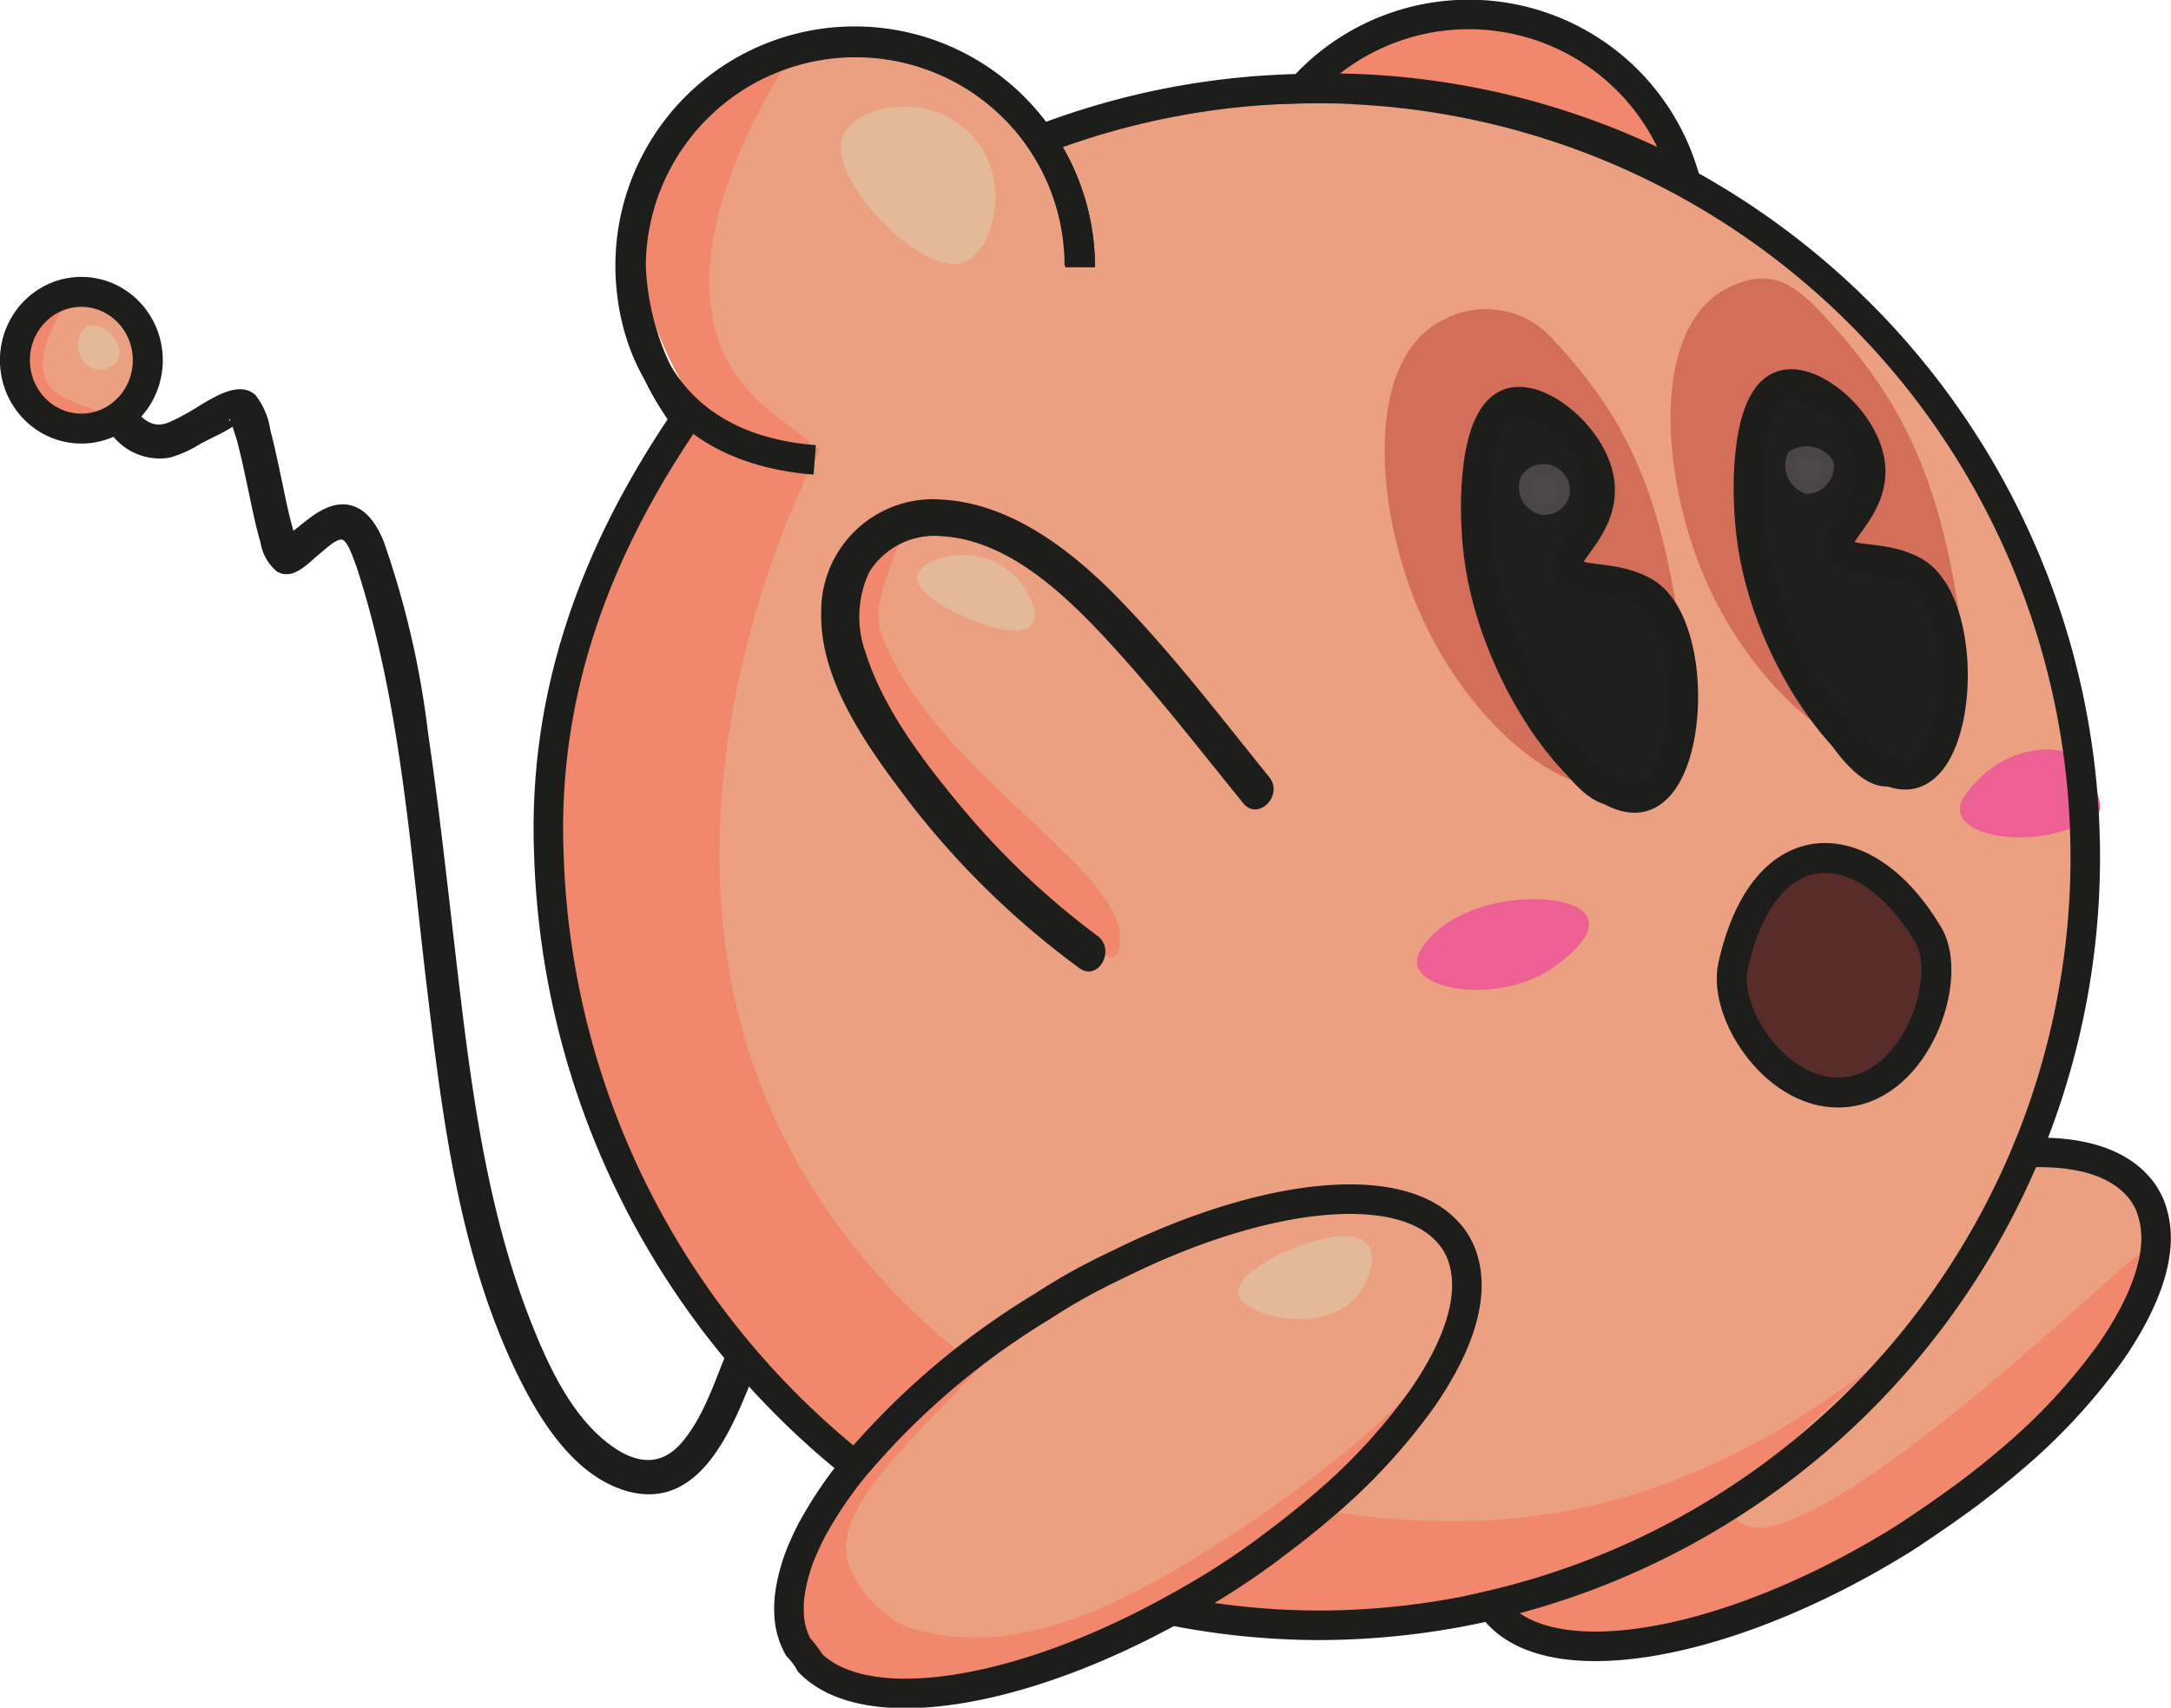 <svg xmlns="http://www.w3.org/2000/svg" viewBox="0 0 147.04 115.67"><defs><style>.cls-1,.cls-2,.cls-3,.cls-6{fill:#eca082;}.cls-1,.cls-2,.cls-4,.cls-6{stroke:#eca082;}.cls-1,.cls-10,.cls-11,.cls-12,.cls-13,.cls-14,.cls-16,.cls-2,.cls-4,.cls-5,.cls-6,.cls-7,.cls-8,.cls-9{stroke-miterlimit:10;}.cls-1,.cls-10,.cls-11,.cls-12,.cls-7,.cls-8,.cls-9{stroke-width:0.75px;}.cls-2,.cls-4,.cls-5{stroke-width:0.75px;}.cls-13,.cls-14,.cls-16,.cls-4{fill:none;}.cls-5{fill:#f1876d;stroke:#f1876d;}.cls-6{stroke-width:0.77px;}.cls-7{fill:#d36e5b;stroke:#d36e5b;}.cls-8{fill:#ec6095;stroke:#ec6094;}.cls-9{fill:#e4b998;stroke:#e4b998;}.cls-10{fill:#1f1f1f;stroke:#1f1f1f;}.cls-11{fill:#582d29;stroke:#582d29;}.cls-12{fill:#4c4947;stroke:#494645;}.cls-13,.cls-14,.cls-16{stroke:#1d1d1b;}.cls-13{stroke-width:2px;}.cls-14{stroke-width:2.03px;}.cls-15{fill:#1d1d1b;}.cls-16{stroke-width:2.03px;}</style></defs><g id="Capa_9" data-name="Capa 9"><path class="cls-1" d="M3.41,29.08c1.66.88,7.07-2.85,6.19-6.19C9.11,21.05,6.77,19.51,5.15,20,2.24,20.83,1.62,28.14,3.41,29.08Z"/><path class="cls-2" d="M54.89,30.05A13.82,13.82,0,0,1,44.63,17.86,13.66,13.66,0,0,1,51.79,4.69C59.22.9,66.62,6.57,67.66,7.4c1.47,1.17,4.55,3.63,5,7.36C73.65,22.16,64.07,32.16,54.89,30.05Z"/><path class="cls-3" d="M77.73,7C55,12.37,37.19,33.77,37.28,57.53c.09,24.52,19.12,39.14,21.67,41,14.73,10.93,35.9,14.67,53,6.38,13-6.28,19.75-17.59,21.67-20.9a54.62,54.62,0,0,0,6.78-19.55,50.52,50.52,0,0,0-2.32-25.35A51.33,51.33,0,0,0,124.18,19C113.05,9.23,95.53,2.83,77.73,7Z"/><path class="cls-4" d="M77.73,7C55,12.37,37.19,33.77,37.28,57.53c.09,24.52,19.12,39.14,21.67,41,14.73,10.93,35.9,14.67,53,6.38,13-6.28,19.75-17.59,21.67-20.9a54.62,54.62,0,0,0,6.78-19.55,50.52,50.52,0,0,0-2.32-25.35A51.33,51.33,0,0,0,124.18,19C113.05,9.23,95.53,2.83,77.73,7Z"/><path class="cls-3" d="M77.73,7C55,12.37,37.19,33.77,37.28,57.53c.09,24.52,19.12,39.14,21.67,41,14.73,10.93,35.9,14.67,53,6.38,13-6.28,19.75-17.59,21.67-20.9a54.62,54.62,0,0,0,6.78-19.55,50.52,50.52,0,0,0-2.32-25.35A51.33,51.33,0,0,0,124.18,19C113.05,9.23,95.53,2.83,77.73,7Z"/><path class="cls-3" d="M77.73,7C55,12.37,37.19,33.77,37.28,57.53c.09,24.52,19.12,39.14,21.67,41,14.73,10.93,35.9,14.67,53,6.38,13-6.28,19.75-17.59,21.67-20.9a54.62,54.62,0,0,0,6.78-19.55,50.52,50.52,0,0,0-2.32-25.35A51.33,51.33,0,0,0,124.18,19C113.05,9.23,95.53,2.83,77.73,7Z"/><path class="cls-3" d="M77.73,7C55,12.37,37.19,33.77,37.28,57.53c.09,24.52,19.12,39.14,21.67,41,14.73,10.93,35.9,14.67,53,6.38,13-6.28,19.75-17.59,21.67-20.9a54.62,54.62,0,0,0,6.78-19.55,50.52,50.52,0,0,0-2.32-25.35A51.33,51.33,0,0,0,124.18,19C113.05,9.23,95.53,2.83,77.73,7Z"/><path class="cls-5" d="M4.47,19.89C4.38,19.84,0,25,1.66,27.34c1.11,1.59,4.46,1.26,4.55.87S3.72,27.72,2.82,26C1.58,23.57,4.55,19.93,4.47,19.89Z"/><path class="cls-5" d="M75.41,64.24c1.22-4.45-11-10.76-15.39-19.6-1.41-2.84-1.24-3.6,1-9.14.29-.72-1.8,1.07-2.48,2.89-.58,1.55-3.32,3.5,4.43,15C64.7,55.93,71.24,63.49,73.38,63,74.14,62.82,75.15,65.19,75.41,64.24Z"/><path class="cls-5" d="M89.82,4.5c-.16-1.28,7.55-5.18,14.62-2.9,5.62,1.81,9.42,7.06,8.71,8.13s-4.49-1.83-13-3.58C93.28,4.72,89.93,5.33,89.82,4.5Z"/><path class="cls-5" d="M52.7,4.32c-.28-.17-15,5.48-6.28,21.25,2.14,3.9,7.83,5.31,8.15,4.82s-3.9-2.22-5.75-6C44.7,15.89,53,4.47,52.7,4.32Z"/><path class="cls-5" d="M46.85,28.61C35.49,46.53,35,60.19,40.57,75.14c8.82,23.79,33.92,40,64.44,31.41,12.64-3.56,21.12-11.76,21.52-13.1.27-.9-8.83,7.93-22.73,9.63-16.23,2-40.14-5-50.8-25.4-11.51-22.08,2-47,2-47C51,30.08,47.53,27.55,46.85,28.61Z"/><path class="cls-6" d="M121.44,98.11c8-7.7,6.09-4.33,15.22-18.45,2.17-3.35,8.56,1.64,8.81,2.86,2.68,13.2-30.67,33.08-43,27.2C99.87,108.48,115.12,104.18,121.44,98.11Z"/><path class="cls-2" d="M55.1,108.32C51.86,98,82.79,79.37,92.1,81.1c3.78.71,6.59,2.52,6.66,3.73.77,14.23-28.62,33.7-40.12,27.25A6.94,6.94,0,0,1,55.1,108.32Z"/><path class="cls-5" d="M112.41,103.46c-3,5.19-21.7-3.39-10.83,5.94,6.33,5.42,41.74-7.8,43.47-24.06.07-.67-22.65,21.77-27.35,18.12S113.35,101.82,112.41,103.46Z"/><path class="cls-5" d="M66.59,91.84c-3.38,1-15.78,14.08-13.17,18.53,2.09,3.57,8.54,5.4,14.18,3.17,23.59-9.3,30.46-20.7,30.15-21.09-.18-.22-3.47,5.31-16.77,13.5-9.22,5.67-15,6.13-19.74,4.58a8.34,8.34,0,0,1-4.05-4.24C55.72,102.48,60.4,98.36,66.59,91.84Z"/></g><g id="Capa_10" data-name="Capa 10"><path class="cls-7" d="M117.28,19.79c-5.07,2.43-4.47,12.35-1.41,19.36,3.2,7.33,10.07,13.39,14.58,11.22,2.43-1.17,2.52-3.83,2.19-6.45-1.29-10.32-3.54-16-9.29-22.19C121.41,19.66,120,18.47,117.28,19.79Z"/><path class="cls-7" d="M97.93,22c-5.08,2.43-4.48,12.34-1.42,19.35,3.2,7.33,10.08,13.39,14.58,11.23,2.43-1.17,3-4.35,2.71-7-1.29-10.32-3-16.06-8.77-22.19A5.67,5.67,0,0,0,97.93,22Z"/><path class="cls-8" d="M133.66,53.73c2.66-3.38,6.91-3,7.49-1.42.37,1,.93,2.38.64,2.58-3.3,2.28-8.24,1.54-8.64.13C133,54.56,133.37,54.1,133.66,53.73Z"/><path class="cls-8" d="M96.89,64.05c2.66-3.38,9.74-3.31,10.32-1.68.37,1-1.9,2.64-2.19,2.84-3.31,2.29-8.24,1.54-8.65.13C96.24,64.88,96.6,64.42,96.89,64.05Z"/><path class="cls-9" d="M6,22.49a1.35,1.35,0,0,0,.22,2,1.09,1.09,0,0,0,1.38-.2C7.93,23.78,7.5,23,7,22.69,7,22.67,6.38,22.26,6,22.49Z"/><path class="cls-9" d="M57.47,9.28c-1.17,2.53,5.2,9.17,7.74,8.12,1.7-.69,3-5.34.2-8.12S58.23,7.62,57.47,9.28Z"/><path class="cls-9" d="M62.52,39.08c.14-.85,3.12-1.81,5.25-.37,1.36.92,2.3,2.76,1.8,3.37C68.63,43.21,62.3,40.4,62.52,39.08Z"/><path class="cls-9" d="M84.25,87.56c.19,1.15,5.29,2.48,7.37,0,.7-.85,1.27-2.41.66-3.07C90.93,83,84,86.14,84.25,87.56Z"/><path class="cls-10" d="M119.74,27.34c-4.59,3.5,3.21,25.93,8.13,25.55,3.22-.26,6.09-10.4,3.29-13-1.77-1.61-5.3.21-6.59-1.55-.79-1.09.82-2.26,1-5.42,0-.55.23-4.55-1.93-5.8A3.82,3.82,0,0,0,119.74,27.34Z"/><path class="cls-10" d="M101.29,28.63c-4.59,3.51,3.21,25.94,8.12,25.55,3.23-.25,6.1-10.4,3.3-13-1.77-1.61-5.3.21-6.59-1.55-.79-1.09.82-2.25,1-5.42,0-.54.22-4.55-1.93-5.8A3.84,3.84,0,0,0,101.29,28.63Z"/><path class="cls-11" d="M118,65.46c.78-3,4.69-12.9,11.78-1.77,1.67,2.61.73,9.55-4.61,10.49S117.2,68.46,118,65.46Z"/><path class="cls-12" d="M121.41,30.89a1.65,1.65,0,0,0,1,2.19,1.53,1.53,0,0,0,1.42-1.68A1.74,1.74,0,0,0,121.41,30.89Z"/><path class="cls-12" d="M103.35,32.44a1.53,1.53,0,0,0,1.16,2.06,1.38,1.38,0,0,0,1.42-1,1.4,1.4,0,0,0-.77-1.55A1.42,1.42,0,0,0,103.35,32.44Z"/></g><g id="Capa_2" data-name="Capa 2"><g id="Capa_8" data-name="Capa 8"><path class="cls-13" d="M73.16,18.09a15.21,15.21,0,1,0-30.42,0,18.51,18.51,0,0,0,4.38,11.14"/><path class="cls-13" d="M73.16,18.09a15.16,15.16,0,0,0-2.68-8.63A51.77,51.77,0,0,1,89.21,6c.8,0,1.6,0,2.39.06a52.06,52.06,0,0,1,45.64,72"/><path class="cls-13" d="M46.57,28.19C39.9,37.89,36.74,47.64,37.18,58A55.12,55.12,0,0,0,57.93,99.3"/><path class="cls-13" d="M79.34,109.09a51.54,51.54,0,0,0,9.87,1,52.24,52.24,0,0,0,11.87-1.36"/><path class="cls-13" d="M88.2,6A51.52,51.52,0,0,1,114.09,12,15.19,15.19,0,0,0,88.2,6Z"/><path class="cls-13" d="M129.6,38.68c3.7,2,3.44,12.66,0,13.72-3.25,1-10-7.56-11-16.24-.41-3.38-.28-9.29,2.1-10.06,2.13-.7,6,2.73,6,5.82,0,2.77-2.7,4.31-2.14,5.27S127.52,37.54,129.6,38.68Z"/><path class="cls-14" d="M111.29,40.06c3.74,2,3.48,12.82,0,13.89C108,55,101.22,46.3,100.15,37.5c-.42-3.42-.29-9.4,2.12-10.19,2.16-.7,6.13,2.77,6.09,5.9,0,2.8-2.74,4.37-2.16,5.33S109.18,38.9,111.29,40.06Z"/><path class="cls-14" d="M130.61,63.34c1.72,2.92-.78,10.19-5.64,10.64-4.52.43-8.32-5.27-7.59-8.56C119.51,55.85,126.43,56.25,130.61,63.34Z"/><path class="cls-13" d="M96.33,94.72a40.13,40.13,0,0,1-6.79,7.33c-.92.79-1.89,1.57-2.92,2.34q-2,1.55-4.33,3c-1,.61-2,1.19-3,1.73-6.81,3.74-13.5,5.69-18.36,5.58-2.65-.06-4.77-.74-6.08-2.08l-.13-.23-.11-.16a5.94,5.94,0,0,0-.55-.67,5,5,0,0,1-.57-1.71,7.21,7.21,0,0,1,0-1.8,11.85,11.85,0,0,1,.95-3.28,15.45,15.45,0,0,1,.87-1.72,27,27,0,0,1,2.58-3.72A51.39,51.39,0,0,1,70.55,88.52c1.53-1,3-1.82,4.57-2.59h0l1.5-.72.55-.26c9.28-4.27,17.71-5,20.87-1.51a4.15,4.15,0,0,1,.42.52,1.63,1.63,0,0,1,.11.17,4.52,4.52,0,0,1,.58,1.35C99.83,88,98.75,91.22,96.33,94.72Z"/><path class="cls-13" d="M143,91.53a40.13,40.13,0,0,1-6.79,7.33c-.92.79-1.9,1.57-2.92,2.34-1.36,1-2.8,2-4.33,3-7.81,4.87-15.75,7.44-21.31,7.31-2.65-.06-4.77-.74-6.08-2.08a1.71,1.71,0,0,0-.13-.23,1.77,1.77,0,0,0-.12-.17,3.92,3.92,0,0,0-.25-.32,52.15,52.15,0,0,0,36.16-30.63c3.36-.16,6,.55,7.5,2.19a4.15,4.15,0,0,1,.42.52,1.63,1.63,0,0,1,.11.17,4.26,4.26,0,0,1,.57,1.35C146.51,84.76,145.43,88,143,91.53Z"/><path class="cls-15" d="M74.33,63.39a53.63,53.63,0,0,1-9-8.47c-2.59-3.09-5.45-6.77-6.68-10.65a7.12,7.12,0,0,1,.23-5.53,5.2,5.2,0,0,1,5-2.41c4.13.26,7.78,3.52,10.48,6.36,3.5,3.69,6.63,7.76,9.84,11.71,1,1.25,2.77-.53,1.76-1.77-3.28-4.05-6.49-8.26-10.12-12-3.15-3.25-7.26-6.5-12-6.79a7.58,7.58,0,0,0-8.22,7.61c-.12,4.73,3.22,9.25,5.94,12.85A57.27,57.27,0,0,0,73.07,65.55c1.29,1,2.54-1.21,1.26-2.16Z"/><path class="cls-15" d="M49.06,92c-.78,1.94-1.53,4.16-2.93,5.76s-3.05,1.33-4.59.26c-2.69-1.86-4.3-5.28-5.48-8.23-3.32-8.3-4.3-17.39-5.33-26.21C30.2,59,29.68,54.32,29,49.71a61.13,61.13,0,0,0-3-13c-.48-1.21-1.31-2.53-2.77-2.55-1.27,0-2.34,1-3.26,1.72-.17.14-.74.48-.79.66s1,.19,1,.26c0-.11-.24-.65-.3-.84-.3-1-.52-2.1-.74-3.16-.26-1.22-.51-2.46-.83-3.67a5,5,0,0,0-1-2.36c-1.06-1-2.73.09-3.74.67a15.36,15.36,0,0,1-2.18,1.19c-1.06.39-1.69-.19-2.35-1-.94-1.12-2.54.49-1.61,1.61A4.07,4.07,0,0,0,11.48,31a7.85,7.85,0,0,0,2-.88c.76-.43,1.65-.79,2.35-1.27s-.52-.17-.28-.47a2.44,2.44,0,0,0,.14.28c.09.4.29.9.4,1.33.29,1.12.52,2.24.76,3.37s.46,2.26.79,3.36a3.21,3.21,0,0,0,1.13,2c1.14.65,2.17-.67,3-1.31.29-.24,1-.91,1.39-.86s.84,1.46,1,1.88c3,9.23,3.63,19.17,4.79,28.76C30,76,31.17,85.38,35.25,93.51c1.51,3,3.82,6.57,7.29,7.51,5.1,1.37,7.25-4.76,8.7-8.4.54-1.35-1.65-1.94-2.18-.6Z"/><ellipse class="cls-16" cx="5.51" cy="24.4" rx="4.5" ry="4.63"/></g><g id="Capa_4" data-name="Capa 4"><path class="cls-13" d="M73.1,18a15.21,15.21,0,1,0-30.42,0c0,3.88,1.56,12.28,12.5,13.15"/></g></g></svg>